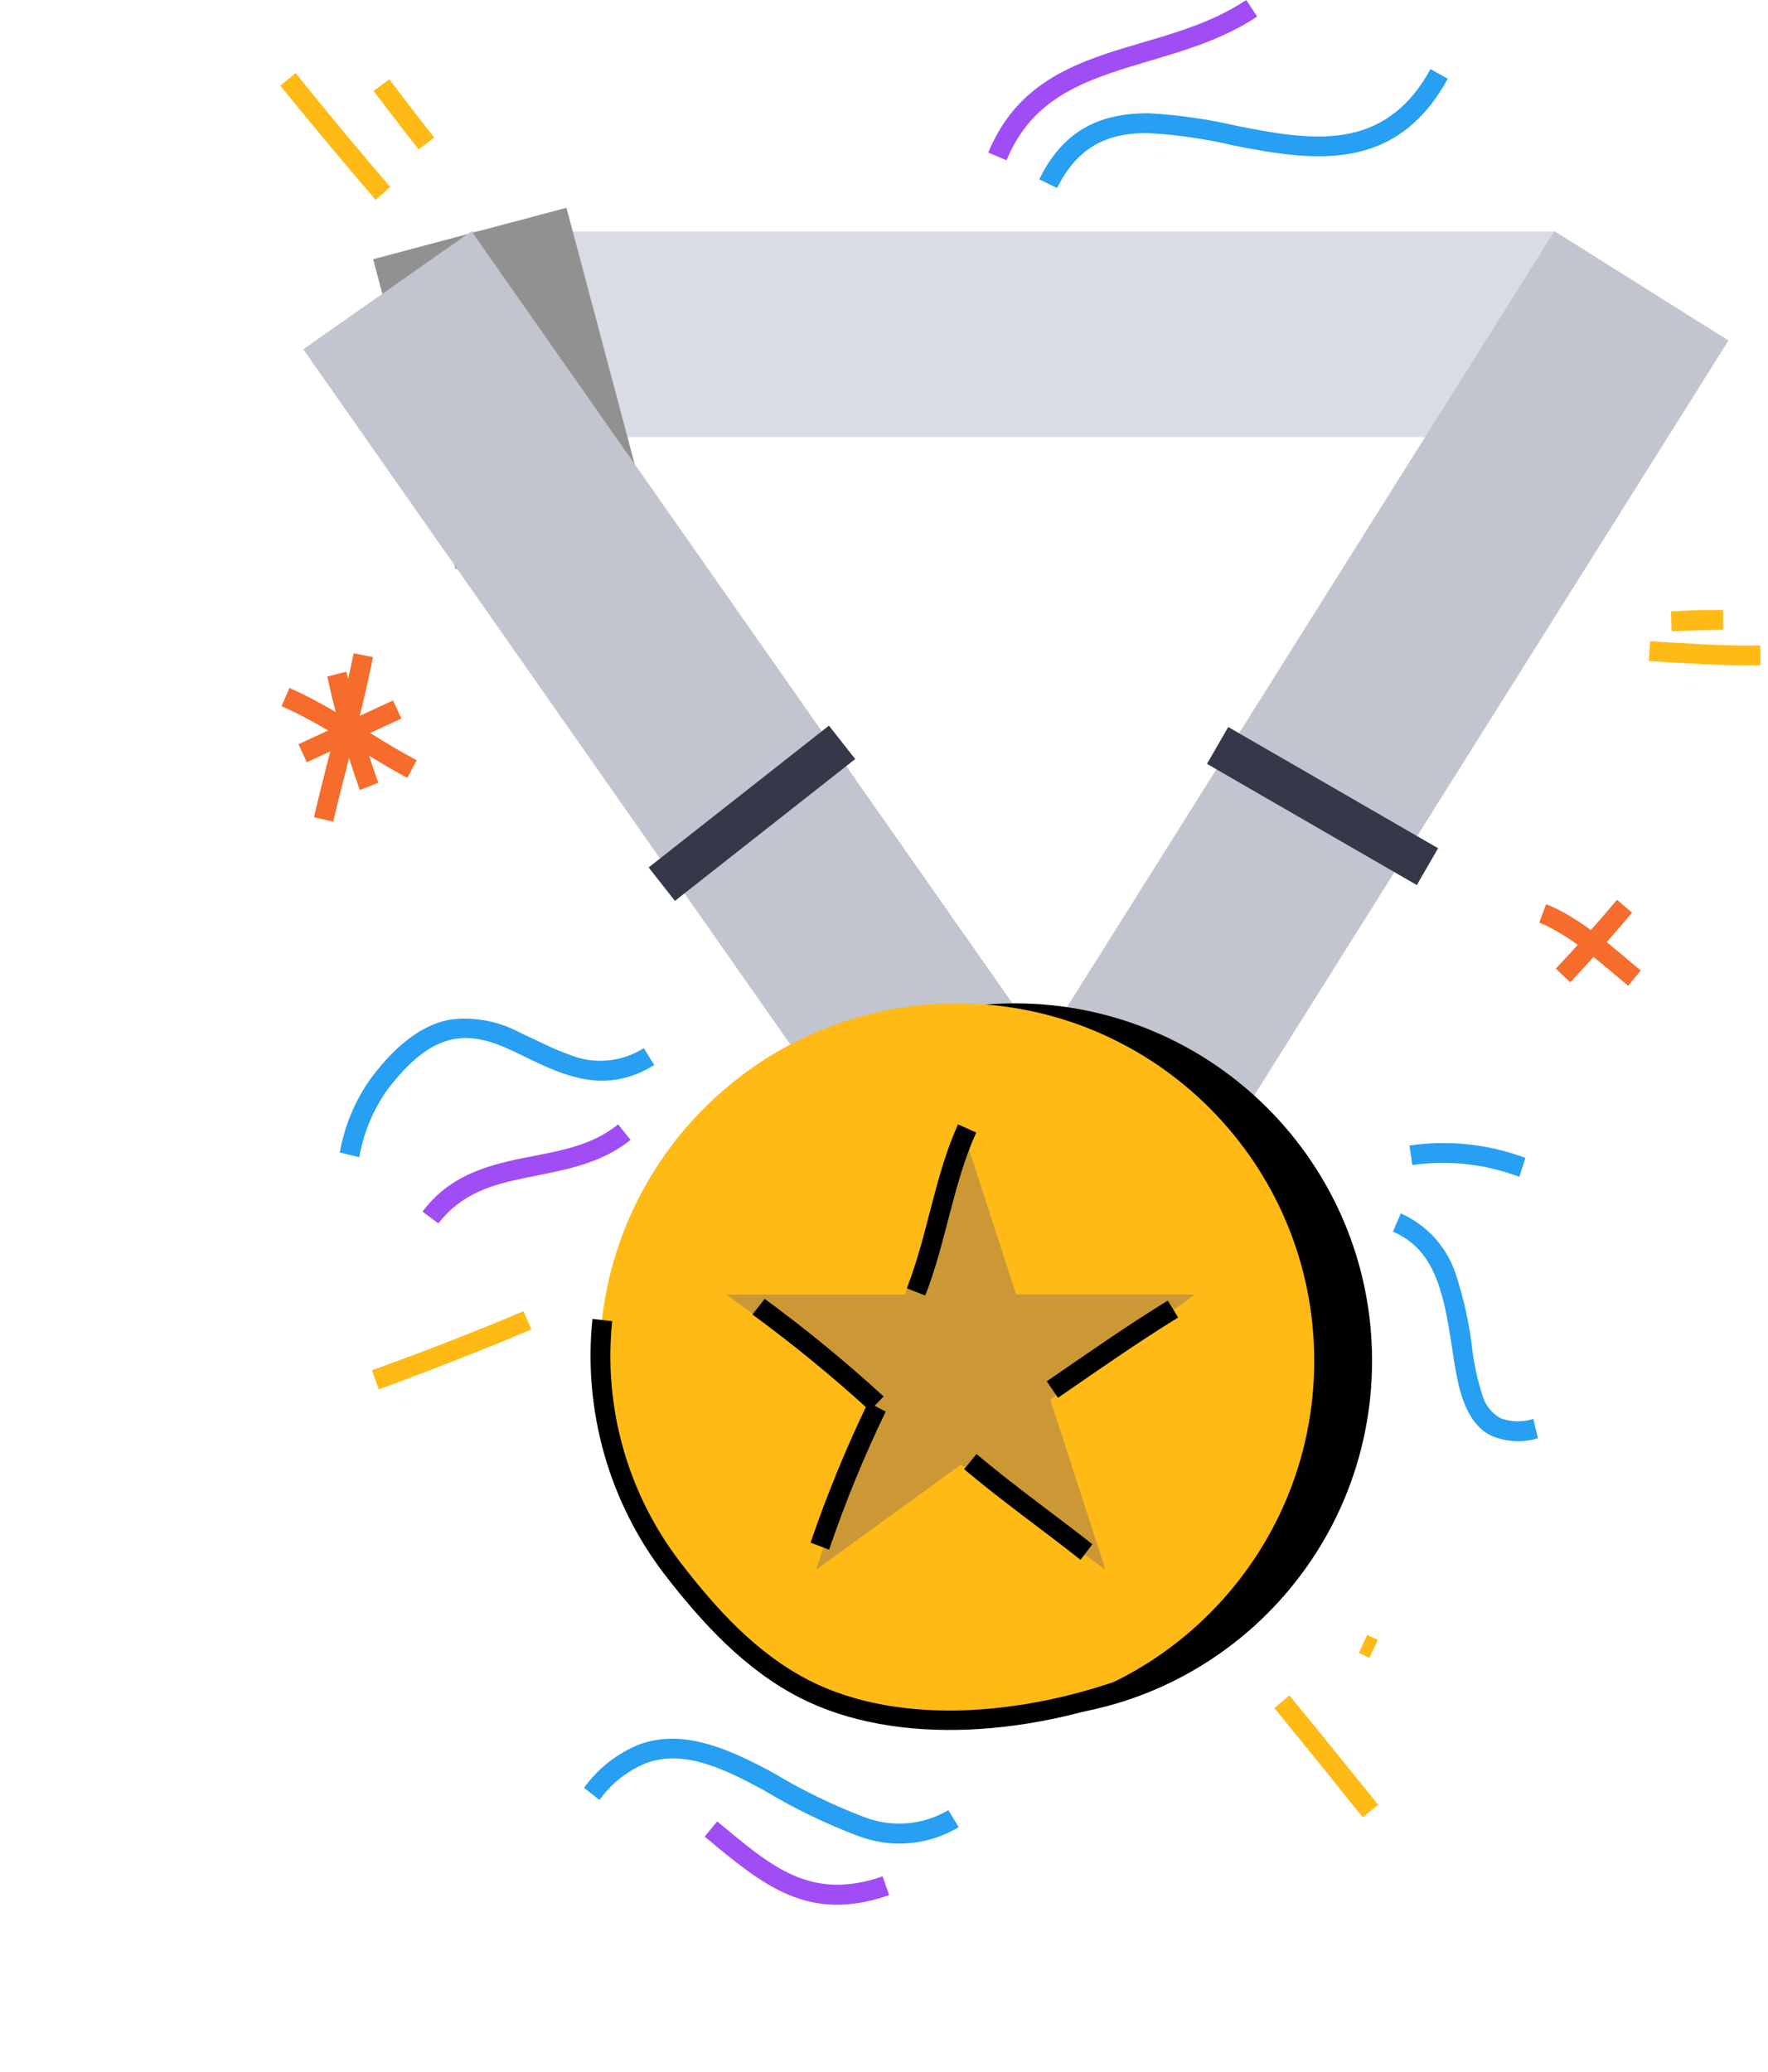 <svg width="35" height="41" viewBox="0 0 35 41" fill="none" xmlns="http://www.w3.org/2000/svg">
<path fill-rule="evenodd" clip-rule="evenodd" d="M7.113 22.902C7.196 22.422 7.386 21.966 7.667 21.567C8.135 20.954 8.542 20.664 8.932 20.575C9.527 20.439 10.057 20.758 10.612 21.02C11.328 21.356 12.072 21.618 12.951 21.078L12.745 20.744C12.526 20.883 12.276 20.966 12.017 20.988C11.758 21.01 11.497 20.968 11.258 20.867C10.923 20.75 10.602 20.575 10.28 20.43C9.857 20.204 9.375 20.117 8.9 20.18C8.432 20.269 7.912 20.584 7.349 21.331C7.033 21.771 6.821 22.276 6.727 22.809L7.113 22.902Z" fill="#279FF2"/>
<path fill-rule="evenodd" clip-rule="evenodd" d="M11.868 35.623C12.1 35.297 12.419 35.044 12.79 34.893C13.538 34.619 14.317 34.996 15.115 35.426C15.71 35.785 16.336 36.089 16.986 36.334C17.31 36.458 17.657 36.507 18.002 36.477C18.348 36.447 18.681 36.339 18.979 36.161L18.775 35.824C18.525 35.971 18.244 36.06 17.955 36.084C17.665 36.107 17.374 36.065 17.103 35.959C16.478 35.721 15.875 35.427 15.302 35.082C14.399 34.593 13.508 34.212 12.656 34.523C12.217 34.7 11.838 34.998 11.562 35.382L11.868 35.623Z" fill="#279FF2"/>
<path fill-rule="evenodd" clip-rule="evenodd" d="M27.575 24.376C28.132 24.61 28.387 25.078 28.537 25.613C28.705 26.196 28.747 26.839 28.864 27.358C28.974 27.84 29.157 28.219 29.493 28.399C29.792 28.538 30.131 28.56 30.445 28.463L30.354 28.081C30.143 28.149 29.914 28.145 29.706 28.067C29.619 28.019 29.541 27.954 29.48 27.876C29.418 27.797 29.372 27.707 29.346 27.611C29.253 27.324 29.187 27.029 29.149 26.729C29.091 26.211 28.979 25.7 28.815 25.204C28.727 24.941 28.585 24.7 28.398 24.494C28.211 24.289 27.983 24.126 27.73 24.014L27.575 24.376Z" fill="#279FF2"/>
<path fill-rule="evenodd" clip-rule="evenodd" d="M27.959 23.057C28.673 22.954 29.402 23.035 30.078 23.291L30.197 22.916C29.465 22.641 28.676 22.557 27.902 22.671L27.959 23.057Z" fill="#279FF2"/>
<path fill-rule="evenodd" clip-rule="evenodd" d="M20.927 3.722C21.351 2.856 21.994 2.625 22.736 2.634C23.308 2.667 23.876 2.749 24.434 2.882C26.015 3.193 27.636 3.425 28.661 1.558L28.319 1.368C27.4 3.043 25.926 2.772 24.509 2.496C23.928 2.36 23.336 2.275 22.74 2.241C21.851 2.241 21.082 2.512 20.574 3.548L20.927 3.722Z" fill="#279FF2"/>
<path fill-rule="evenodd" clip-rule="evenodd" d="M8.678 24.212C9.146 23.607 9.763 23.441 10.409 23.309C11.132 23.16 11.875 23.05 12.483 22.559L12.236 22.252C11.679 22.704 10.991 22.788 10.329 22.924C9.592 23.076 8.884 23.284 8.364 23.979L8.678 24.212Z" fill="#A14DF6"/>
<path fill-rule="evenodd" clip-rule="evenodd" d="M13.95 36.348C15.134 37.335 16.009 38.056 17.602 37.506L17.473 37.134C16.039 37.63 15.267 36.935 14.198 36.046L13.95 36.348Z" fill="#A14DF6"/>
<path fill-rule="evenodd" clip-rule="evenodd" d="M19.926 3.172C20.349 2.145 21.131 1.738 22.006 1.439C22.941 1.12 24.001 0.922 24.887 0.327L24.67 0C23.811 0.575 22.799 0.758 21.879 1.069C20.899 1.401 20.036 1.874 19.564 3.02L19.926 3.172Z" fill="#A14DF6"/>
<path fill-rule="evenodd" clip-rule="evenodd" d="M32.011 17.808C31.613 18.276 31.222 18.725 30.799 19.169L31.084 19.441C31.512 18.989 31.908 18.535 32.31 18.063L32.011 17.808Z" fill="#F56C2C"/>
<path fill-rule="evenodd" clip-rule="evenodd" d="M30.471 18.259C31.1 18.512 31.699 19.071 32.232 19.508L32.48 19.207C31.921 18.739 31.28 18.161 30.609 17.894L30.471 18.259Z" fill="#F56C2C"/>
<path fill-rule="evenodd" clip-rule="evenodd" d="M7.001 12.928C6.779 14.025 6.467 15.088 6.215 16.173L6.596 16.262C6.851 15.174 7.165 14.107 7.384 13.006L7.001 12.928Z" fill="#F56C2C"/>
<path fill-rule="evenodd" clip-rule="evenodd" d="M5.573 13.976C6.462 14.362 7.211 14.945 8.064 15.394L8.249 15.045C7.388 14.591 6.626 14.007 5.73 13.616L5.573 13.976Z" fill="#F56C2C"/>
<path fill-rule="evenodd" clip-rule="evenodd" d="M6.479 13.389C6.644 14.151 6.86 14.901 7.124 15.635L7.489 15.49C7.232 14.772 7.021 14.038 6.857 13.293L6.479 13.389Z" fill="#F56C2C"/>
<path fill-rule="evenodd" clip-rule="evenodd" d="M6.074 15.085L7.946 14.22L7.78 13.862L5.908 14.729L6.074 15.085Z" fill="#F56C2C"/>
<path d="M30.768 4.582H9.335V8.65H30.768V4.582Z" fill="#D9DBE5"/>
<path d="M11.214 4.112L7.387 5.13L9.018 11.261L12.845 10.242L11.214 4.112Z" fill="#919191"/>
<path d="M30.773 4.575L19.809 22.021L23.253 24.185L34.218 6.739L30.773 4.575Z" fill="#C2C4CF"/>
<path d="M9.335 4.577L6.004 6.912L17.829 23.787L21.16 21.452L9.335 4.577Z" fill="#C2C4CF"/>
<path d="M20.088 34.004C23.995 34.004 27.162 30.837 27.162 26.93C27.162 23.024 23.995 19.857 20.088 19.857C16.182 19.857 13.015 23.024 13.015 26.93C13.015 30.837 16.182 34.004 20.088 34.004Z" fill="black"/>
<path d="M18.944 34.004C22.85 34.004 26.017 30.837 26.017 26.93C26.017 23.024 22.85 19.857 18.944 19.857C15.037 19.857 11.87 23.024 11.87 26.93C11.87 30.837 15.037 34.004 18.944 34.004Z" fill="#FFBA16"/>
<path d="M24.315 14.388L23.894 15.117L28.048 17.516L28.469 16.787L24.315 14.388Z" fill="#353848"/>
<path d="M16.41 14.361L12.841 17.167L13.361 17.829L16.93 15.022L16.41 14.361Z" fill="#353848"/>
<path fill-rule="evenodd" clip-rule="evenodd" d="M19.021 22.252L20.116 25.618H23.655L20.792 27.7L21.884 31.066L19.021 28.987L16.156 31.066L17.25 27.7L14.378 25.621H17.917L19.021 22.252Z" fill="#CC9835"/>
<path fill-rule="evenodd" clip-rule="evenodd" d="M22.816 32.998C20.437 33.992 17.817 34.168 16.032 33.263C14.982 32.731 14.177 31.84 13.471 30.923C12.426 29.562 11.942 27.853 12.119 26.147L11.728 26.102C11.542 27.911 12.054 29.722 13.16 31.164C13.901 32.121 14.752 33.052 15.854 33.609C17.726 34.558 20.476 34.397 22.97 33.356L22.816 32.998Z" fill="black"/>
<path fill-rule="evenodd" clip-rule="evenodd" d="M17.185 27.754C16.75 28.656 16.37 29.583 16.046 30.53L16.413 30.669C16.731 29.736 17.105 28.823 17.534 27.936L17.185 27.754Z" fill="black"/>
<path fill-rule="evenodd" clip-rule="evenodd" d="M19.087 29.076C19.835 29.707 20.626 30.266 21.391 30.87L21.625 30.561C20.862 29.962 20.076 29.403 19.33 28.776L19.087 29.076Z" fill="black"/>
<path fill-rule="evenodd" clip-rule="evenodd" d="M20.944 27.663C21.727 27.125 22.511 26.573 23.323 26.074L23.117 25.74C22.301 26.24 21.512 26.797 20.722 27.337L20.944 27.663Z" fill="black"/>
<path fill-rule="evenodd" clip-rule="evenodd" d="M14.895 26.014C15.703 26.607 16.479 27.242 17.22 27.918L17.493 27.637C16.744 26.951 15.957 26.306 15.138 25.705L14.895 26.014Z" fill="black"/>
<path fill-rule="evenodd" clip-rule="evenodd" d="M18.965 22.252C18.497 23.288 18.366 24.439 17.952 25.497L18.317 25.639C18.729 24.587 18.862 23.443 19.325 22.414L18.965 22.252Z" fill="black"/>
<path fill-rule="evenodd" clip-rule="evenodd" d="M25.227 33.803C25.814 34.519 26.396 35.242 26.976 35.964L27.283 35.719C26.7 34.993 26.113 34.271 25.528 33.553L25.227 33.803Z" fill="#FFBA16"/>
<path fill-rule="evenodd" clip-rule="evenodd" d="M26.901 32.713L27.11 32.811L27.276 32.453L27.065 32.357L26.901 32.713Z" fill="#FFBA16"/>
<path fill-rule="evenodd" clip-rule="evenodd" d="M7.726 3.7C7.089 2.957 6.462 2.208 5.854 1.446L5.548 1.694C6.165 2.458 6.795 3.209 7.436 3.955L7.726 3.7Z" fill="#FFBA16"/>
<path fill-rule="evenodd" clip-rule="evenodd" d="M7.394 1.799C7.691 2.187 7.985 2.575 8.287 2.957L8.596 2.723C8.294 2.341 8.002 1.958 7.707 1.57L7.394 1.799Z" fill="#FFBA16"/>
<path fill-rule="evenodd" clip-rule="evenodd" d="M32.64 13.083C33.377 13.125 34.113 13.181 34.85 13.167V12.774C34.123 12.788 33.395 12.732 32.668 12.692L32.64 13.083Z" fill="#FFBA16"/>
<path fill-rule="evenodd" clip-rule="evenodd" d="M33.091 12.493C33.61 12.475 33.575 12.47 34.111 12.465V12.072C33.573 12.072 33.605 12.072 33.079 12.1L33.091 12.493Z" fill="#FFBA16"/>
<path fill-rule="evenodd" clip-rule="evenodd" d="M7.499 27.497C8.514 27.12 9.522 26.734 10.519 26.311L10.364 25.948C9.373 26.369 8.371 26.755 7.363 27.118L7.499 27.497Z" fill="#FFBA16"/>
</svg>
